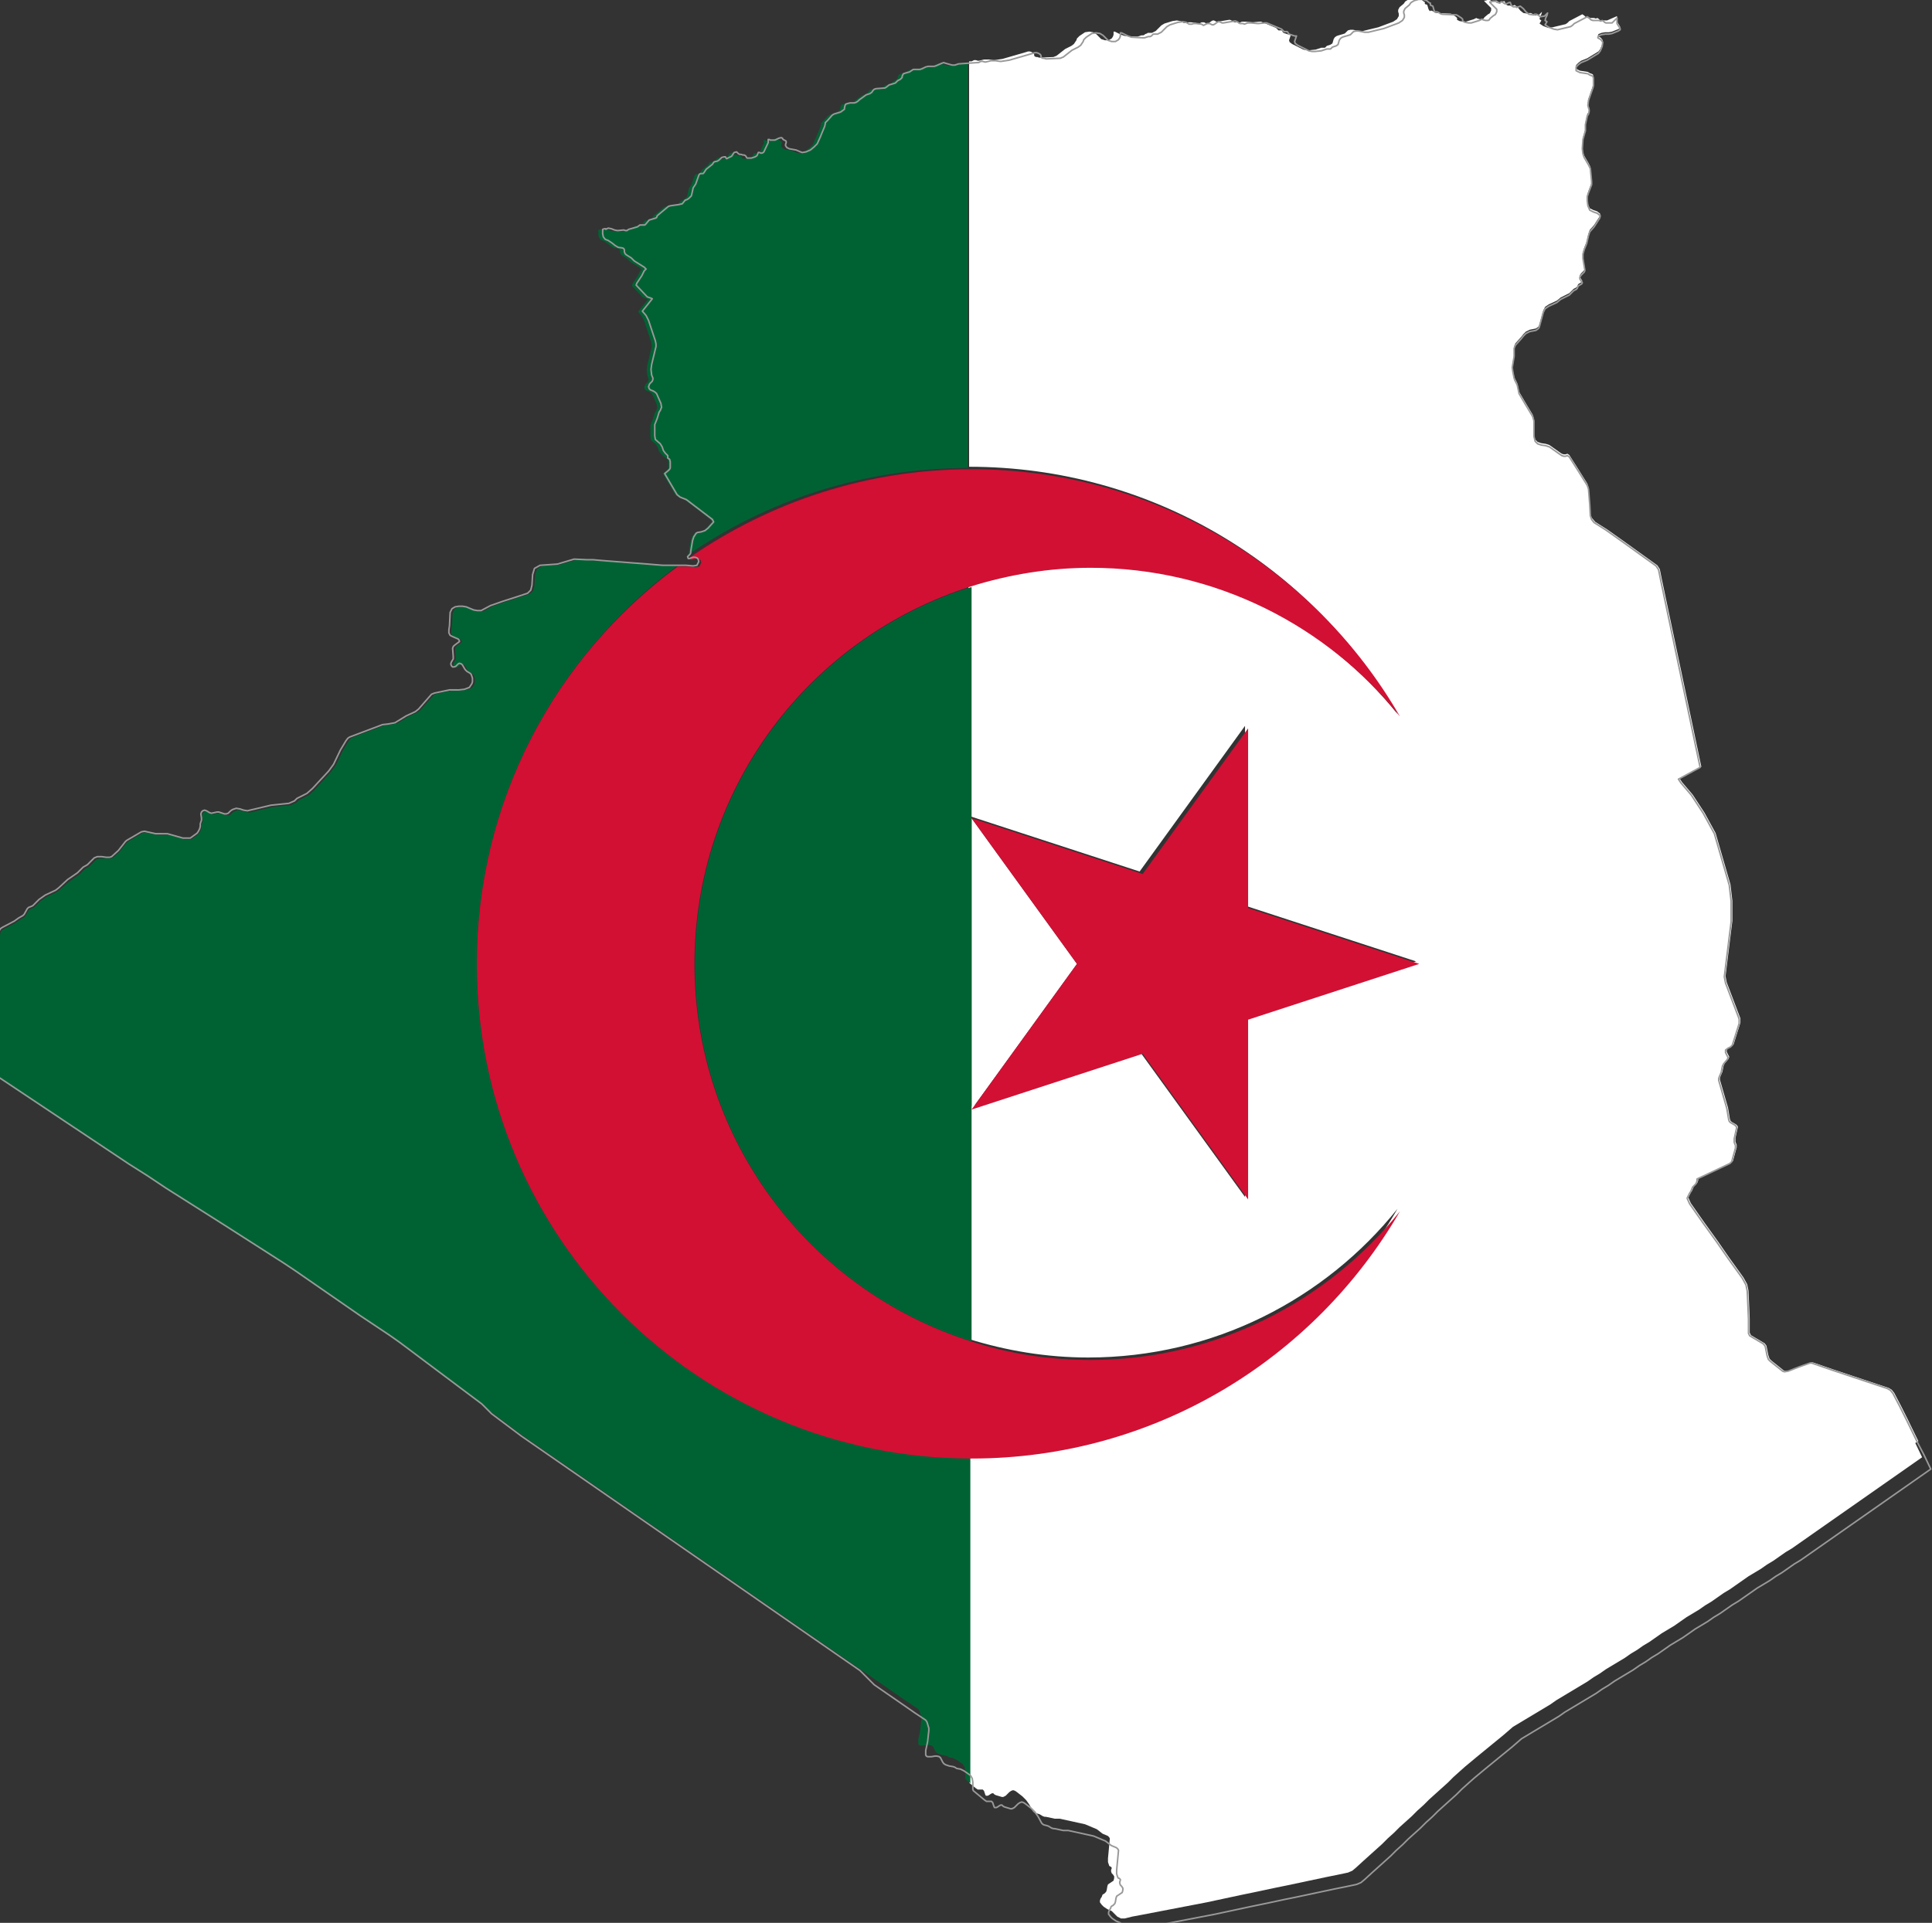 <?xml version="1.0" encoding="utf-8"?>

<svg version="1.2" baseProfile="tiny" id="Layer_1" xmlns="http://www.w3.org/2000/svg" xmlns:xlink="http://www.w3.org/1999/xlink"
	 x="0px" y="0px" viewBox="0 0 311.6 310.2" xml:space="preserve">
<rect x="0" y="0" width="311.6" height="310.2" fill="#333333" stroke="none"/>
<g id="Algeria">
	<g>
		<polygon fill="#FFFFFF" points="173.7,155.5 156.7,132 156.7,179 		"/>
		<path fill="#FFFFFF" d="M309.4,232.5l-1.7-3.5l-1.1-2.2l-1.1-2.1l-0.4-0.5l-0.5-0.3l-5.4-1.8l-3.6-1.2l-2.9-1l-0.3-0.1h-0.3
			l-1.7,0.6l-1.8,0.7l-0.6,0.1l-0.3-0.1l-2-1.6l-0.3-0.3l-0.2-0.6l-0.3-1.5l-0.3-0.4l-2.2-1.3l-0.2-0.4v-2.3l-0.1-2.3l-0.1-2.2
			l-0.2-1l-0.6-1.1l-2.3-3.2l-1.8-2.6l-2.3-3.2l-2.1-3l-0.4-0.9l0.4-0.8l0.2-0.3l0.3-0.7l0.5-0.5l0.1-0.2l0.1-0.3v-0.3l5.3-2.5
			l0.3-0.3l0.6-2.2v-0.4l-0.2-0.5v-0.6l0.4-1.8l-0.1-0.2l-0.2-0.2l-0.7-0.4l-0.2-0.2l-0.1-0.3l-0.3-1.8l-1.3-4.5v-0.3l0.1-0.3
			l0.3-0.7l0.2-1l0.2-0.4l0.6-0.7l0.1-0.3l-0.2-0.4l-0.2-0.4v-0.4l0.4-0.3l0.4-0.2l0.3-0.3l1.1-3.5v-0.7l-2.2-5.8l-0.2-1l1.1-8.9
			v-3.3l-0.3-2.6l-2.4-8.3l-1.8-3.3l-1.9-2.9l-1.7-2l-0.4-0.6l3.5-1.9l-0.4-1.9l-0.4-1.9l-0.4-1.9l-0.4-1.9l-0.4-1.9l-0.4-1.9
			l-0.4-1.9l-0.4-1.9l-0.4-1.9l-0.4-1.9l-0.4-1.9l-0.4-1.9l-0.4-1.9l-0.4-1.9l-0.4-1.9l-0.4-1.9l-0.3-1.5l-0.2-0.3l-0.2-0.3
			l-2.5-1.8l-3.2-2.3l-2.4-1.7l-1.9-1.2l-0.6-0.7l-0.2-0.6l-0.1-1.8l-0.2-2.5L256,78l-1.5-2.4l-1.4-2.2l-0.3-0.2l-0.3,0.1h-0.3
			l-0.3-0.1l-0.3-0.2l-1.7-1.2l-0.6-0.2l-0.7-0.1l-0.6-0.2l-0.4-0.4l-0.2-0.8v-2.5l-0.2-0.7l-1.2-2l-1-1.7l-0.1-0.5l-0.2-0.9
			l-0.4-0.8l-0.1-0.3l-0.2-1l-0.1-0.7l0.3-1.8v-1.3l0.2-0.5l0.9-1l0.4-0.5l0.4-0.4l0.6-0.3l1-0.2l0.3-0.2l0.2-0.2l0.1-0.3l0.6-2.2
			l0.3-0.6l0.6-0.4l1.3-0.6l0.6-0.5l1.4-0.7l0.7-0.7l0.4-0.2l0.1-0.1l0.1-0.1l0.1-0.3l0.1-0.1l0.5-0.3l0.1-0.2l-0.4-0.6v-0.3
			l0.2-0.3l0.5-0.5l0.1-0.2v-0.2l-0.3-1.8v-0.7l0.2-0.7l0.4-1l0.3-1.3l0.2-0.6l0.7-0.8l0.9-1.4l0.1-0.4l-0.5-0.4l-0.6-0.2l-0.6-0.3
			l-0.3-0.7l-0.1-0.8v-0.7l0.2-0.6l0.5-1.3V29l-0.2-2.1l-0.3-0.6l-0.7-1.2l-0.2-0.6l-0.1-0.8l0.1-1.5l0.4-1.4v-1l0.3-1.4l0.2-0.3
			l0.1-0.4v-0.3l-0.1-0.3l-0.1-0.4l0.1-0.8l0.7-2l0.1-0.4v-0.8v-0.4l-0.1-0.3l-0.2-0.1l-0.3-0.1l-0.3-0.2l-1.3-0.2l-0.6-0.3v-0.6
			l0.4-0.4l0.4-0.3l1-0.4l1.8-1.1l0.3-0.4l0.3-0.7l0.1-0.7l-0.3-0.4l-0.5-0.3l0.1-0.3l0.5-0.2l0.6-0.1h0.6l0.5-0.1l1-0.4l0.3-0.2
			V4.3l-0.5-0.8V3.3V3.1V2.6l-1.6,0.7h-0.5h-0.5L258,3.2L257.8,3l-0.2-0.1L257.4,3l-0.3-0.1h-0.3h-0.7l-0.3-0.1l-0.3-0.3l-0.3-0.2
			l-2.1,1.1l-0.3,0.3l-0.3,0.2l-2.1,0.5l-0.7,0.1l-0.8-0.3l-0.6-0.4l0.3-0.5l-0.3-0.2l0.1-0.4l0.2-0.4l0.1-0.4L248.6,2l-0.3,0.3
			l-0.1,0.1l-0.7,0.1l-0.1-0.1l-0.1-0.1l-0.2-0.1l-0.2-0.1h-0.2h-0.1l-0.1,0.1h-0.1l-0.7-0.1l-0.5-0.4l-0.4-0.5l-0.5-0.4L244,0.9
			L243.7,1l-0.1-0.1h-0.1h-0.3L243,0.8l-0.1-0.1l-0.1-0.2l-0.1-0.2V0.2l0,0h-0.2l-0.4,0.2H242h-0.2l-0.3-0.2l-0.1-0.1h-0.1h-0.1
			l-0.1,0.1L241,0.3h-0.1l-0.1-0.1h-0.1h-0.1L240.3,0h-0.2h-0.2l-0.3,0.1h-0.2v0.1l0.4,0.4l0.6,0.6l0.1,0.1v0.2v0.2l-0.1,0.2
			l-0.1,0.2l-0.1,0.1L240,2.3l-0.6,0.5L239.3,3l-0.2,0.1h-0.4L238.3,3l-0.2-0.1l-0.4,0.2l-1.3,0.4H236l-0.6-0.1L235,3.2V2.9
			l-0.2-0.2l-0.3-0.2l-0.3-0.2L234,2.2l-2.3-0.1L231.4,2l-0.3-0.2l-0.3-0.1l-0.2,0.1l-0.2-0.3l-0.2-0.7L230,0.7h-0.1l-0.1-0.1V0.5
			V0.3h-0.1l-0.5-0.4l-0.6-0.2h-0.7l-0.7,0.2l-0.5,0.3l-0.1,0.1l-0.2,0.3l-0.6,0.5l-0.1,0.1l-0.2,0.4v0.3l0.1,0.3v0.4l-0.3,0.5
			l-0.6,0.4l-2.4,0.9L219.8,5h-0.6l-1-0.2h-0.4l-0.4,0.1l-0.5,0.5l-0.3,0.1l-0.7,0.2l-0.3,0.1L215.3,6l-0.2,0.3L214.9,7l-0.3,0.2
			L214,7.4l-0.1,0.1l-0.2,0.2h-0.1h-0.5L212.2,8l-1,0.1h-0.5L210.2,8l-1.8-0.9L208,6.8l-0.1-0.3l0.3-0.9h-0.3l-0.3-0.1l-0.3-0.1
			L207,5.3l-0.1-0.1L206.8,5l-0.1-0.1h-0.1h-0.2h-0.2l-0.1-0.1l-0.3-0.3l-2.4-1h-0.3L202,3.6l-1.1-0.1h-0.6l-0.5,0.2l-0.2-0.1h-0.5
			l-0.2-0.1l-0.1-0.1l-0.2-0.1l-0.2-0.1h-0.2l-1.8,0.3h-0.2l-0.4-0.2h-0.2l-0.2,0.1L195,3.7l-0.2,0.1h-0.2l-0.4-0.2H194h-0.2
			l-0.6,0.3l-0.3-0.2l-0.8-0.1h-0.5l-0.3,0.1h-0.2h-0.2l-0.5-0.3l-0.6-0.1l-0.7,0.1l-1.3,0.4l-0.5,0.3L186.4,5l-0.6,0.3h-0.2h-0.3
			h-0.2L185,5.4l-0.3,0.1l-0.1,0.1l-0.2,0.1h-0.3l-0.6,0.2h-0.3l-1.8-0.1l-0.6-0.2l-1-0.5h-0.2v0.5l-0.1,0.3l-0.2,0.3l-0.5,0.3h-0.6
			l-0.6-0.2l-0.4-0.4l-0.4-0.4l-0.5-0.3l-0.6-0.1L175,5.2l-0.9,0.6l-0.4,0.4l-0.1,0.3l-0.4,0.6l-0.4,0.3l-1,0.5L170.4,9l-0.5,0.2
			l-2.2,0.1h-0.1l-0.3-0.1h-0.2l-0.2-0.1L166.8,9V8.8l-0.1-0.2l-0.3-0.2l-0.3-0.1h-0.3l-0.3,0.1l-3.8,1.1l-1.3,0.2h-0.2l-0.7-0.1
			h-0.8l-0.8,0.2h-0.2l-0.3-0.1h-0.1h-0.2l-0.4,0.2h-0.2h-0.2v65.4c29.6,0,55.3,16.1,69.1,39.9c-11.7-14.6-29.7-24-49.9-24
			c-6.7,0-13.2,1-19.3,3v37.4l27.6,9l17-23.5v29l27.6,9l-27.6,9v29l-17-23.5l-27.6,9V216c6.1,1.9,12.6,3,19.3,3
			c20.2,0,38.2-9.4,49.9-24c-13.8,23.9-39.6,39.9-69.1,39.9v52.7l1.1,0.9l0.3,0.2h0.3h0.3h0.2l0.2,0.2l0.1,0.3l0.1,0.3l0.1,0.2h0.3
			l0.2-0.1l0.3-0.2l0.2-0.1h0.2l0.1,0.1l0.1,0.1l0.2,0.1l1,0.3h0.2l0.4-0.2l0.6-0.6l0.3-0.2l0.3-0.1l0.3,0.1l0.3,0.2l0.9,0.7
			l0.6,0.6l0.5,0.7l0.6,1.1l0.2,0.2l0.2,0.1l0.4,0.1l0.3,0.1l0.5,0.3l0.3,0.1h0.2l1.4,0.3h0.8l4.1,0.9l1.9,0.8l0.9,0.7l0.2,0.1
			l0.5,0.2l0.2,0.1l0.2,0.2l0.1,0.2l-0.3,3.2v0.6l0.2,0.6l0.1,0.1h0.1l0.1,0.1l0.1,0.1v0.1l-0.1,0.3v0.2l0.1,0.3l0.2,0.2l0.2,0.3
			v0.3l-0.1,0.4l-0.3,0.2l-0.3,0.2l-0.3,0.2l-0.1,0.3l-0.1,0.6l-0.1,0.3l-0.3,0.3l-0.2,0.1l-0.1,0.1l-0.1,0.3l-0.2,0.3l-0.1,0.3v0.3
			l0.3,0.4l0.3,0.3l0.3,0.2l0.3,0.2l0.7,0.3l0.9,0.9l0.4,0.2l0.2,0.1h0.2h0.4l1.2-0.3l0,0l1.6-0.3l2.6-0.5l2.6-0.5l2.6-0.5l2.6-0.5
			l2.8-0.6l2.8-0.6l2.9-0.6l2.8-0.6l1.5-0.3l3.3-0.7l3.3-0.7l1.5-0.3l1.9-0.4l0.7-0.3l0.6-0.5l1.2-1.1l1-0.9l1-0.9l1-0.9l0.9-0.9
			l1-0.9l0.9-0.9l1-0.9l1-0.9l0.9-0.9l1-0.9l0.9-0.9l1-0.9l1-0.9l1-0.9l0.9-0.9l1-0.9l0.9-0.8l0.6-0.5l1.2-1l1.1-0.9l1.1-0.9
			l1.1-0.9l1.1-0.9l1.5-1.3l2-1.2l1-0.6l1-0.6l1-0.6l1-0.6l1-0.7l1-0.6l1-0.6l1-0.6l1-0.6l1-0.6l1-0.7l1-0.6l1-0.7l1-0.6l1-0.6
			l1-0.6l1-0.7l1-0.6l1-0.7l1-0.6l1-0.7l1-0.7l1-0.6l1-0.6l1-0.7l1-0.7l1-0.6l1-0.6l1-0.7l1-0.6l1-0.7l1-0.7l1-0.6l1-0.7l1-0.7
			l1-0.7l1-0.6l1-0.6l1-0.7l1-0.6l1-0.7l1-0.7l1-0.6l1-0.7l1-0.7l1-0.7l1-0.7l1-0.7l1-0.7l1-0.7l1-0.7l1-0.7l1-0.7l1-0.7l1-0.7
			l1-0.7l1-0.7l1-0.7l1-0.7l1-0.7l1-0.7l1-0.7l1-0.7l1-0.7l-1.1-2.3L309.4,232.5z"/>
		<path fill="#006233" d="M156.7,10.2l-2.8,0.2l-0.6,0.2h-0.4l-0.4-0.1l-0.7-0.2l-0.3-0.1l-0.3,0.1l-0.9,0.4l-0.3,0.1h-0.3H149
			l-0.4,0.1l-0.6,0.3l-0.3,0.1h-1.1l-0.6,0.4l-0.7,0.2L145,12l-0.1,0.2l-0.1,0.2v0.2l-0.1,0.1l-0.2,0.2l-0.4,0.2l-0.2,0.2l-0.2,0.2
			l-1,0.3l-0.5,0.4l-0.2,0.1l-1.4,0.1l-0.3,0.1l-0.2,0.2l-0.2,0.3l-0.3,0.2l-0.6,0.2l-1.1,0.8l-0.2,0.2l-0.3,0.2l-0.3,0.1h-0.7
			l-0.4,0.1l-0.3,0.1l-0.1,0.2l-0.1,0.4v0.2l-0.1,0.1l-0.3,0.2l-0.1,0.1l-0.2,0.1l-1,0.3l-0.3,0.2l-0.7,0.8l-0.1,0.1l-0.1,0.1
			l-0.1,0.1l-0.1,0.1v0.2l-0.1,0.4l-0.5,1.2l-0.2,0.5l-0.5,1.1l-0.5,0.5l-0.6,0.5l-0.7,0.3l-0.6,0.1l-0.3-0.1l-0.7-0.3l-1.1-0.2
			l-0.4-0.2l-0.2-0.3v-0.2l0.1-0.3v-0.2l-0.1-0.1l-0.2-0.1l-0.2-0.1l-0.1-0.2l-0.2-0.1l-0.4,0.1l-0.6,0.3h-0.2h-0.3h-0.2h-0.1
			l-0.1-0.1h-0.1h-0.1v0.1v0.1v0.1l0,0v0.2l-0.7,1.5l-0.1,0.1l-0.2,0.1H122l-0.2-0.1h-0.2l-0.2,0.5l-0.3,0.2l-0.3,0.1l-0.3,0.1h-0.6
			h-0.1l-0.1-0.1l-0.1-0.2l-0.1-0.1l-0.2-0.1h-0.2l-0.3-0.1h-0.2l-0.2-0.1l-0.1-0.1l-0.1-0.1l-0.1-0.1l-0.4,0.1l-0.4,0.6l-0.6,0.3
			l-0.2,0.1l-0.1-0.1l-0.1-0.2h-0.2l-0.4,0.1l-0.2,0.2l-0.2,0.2l-0.3,0.2l-0.5,0.1l-0.1,0.1l-0.2,0.3l-0.5,0.4l-0.5,0.4l-0.4,0.6
			l-0.1,0.1h-0.4l-0.2,0.1l-0.1,0.2l-0.5,1.4l-0.2,0.3l-0.2,0.3l-0.2,0.9l-0.1,0.4l-0.2,0.2l-0.2,0.2l-0.3,0.2l-0.3,0.1l-0.4,0.5
			l-0.1,0.1h-0.1l-0.4,0.1l-1.4,0.2l-0.3,0.1l-1.8,1.5l-0.1,0.3l-0.2,0.1l-1,0.3l-0.5,0.6l-0.2,0.2h-0.2h-0.5h-0.1l-0.4,0.3
			l-1.4,0.4l-0.3,0.2h-0.1h-0.1l-0.3-0.1l-1,0.1l-0.5-0.1L97.9,37l-0.5-0.1L97,37.1V37l0,0h-0.1h-0.1l-0.3,0.1v0.7l0.1,0.5l0.3,0.4
			l0.5,0.2l0.6,0.4l0.5,0.4L99,40l0.7,0.1l0.2,0.1l0.1,0.2v0.3l0.1,0.3l0.2,0.2l0.8,0.5l0.5,0.5l1.6,1l0.3,0.3l-0.1,0.1l-0.2,0.2
			l-0.4,0.8l-0.8,1.2l-0.1,0.3l1.8,1.9l0.6,0.2l0.2,0.1l-1.6,2l0.6,0.7l0.4,0.8l1.1,3.3l0.1,0.5V56l-0.7,2.9l-0.1,0.8l0.1,0.9
			l0.2,0.5v0.2l-0.1,0.3l-0.2,0.2l-0.2,0.2l-0.1,0.2l-0.1,0.3l0.1,0.3l0.2,0.2l0.5,0.2l0.3,0.2l0.2,0.2l0.7,1.6l0.1,0.6l-0.2,0.5
			l-0.2,0.3l-0.3,1l-0.2,0.5l-0.2,0.5v1.8L105,71l0.8,0.7l0.3,0.5l0.2,0.6l0.3,0.4l0.4,0.4l0.4,0.3l0.3,0.2l0.1,0.4v0.4v0.4v0.2
			l-0.1,0.2l-0.1,0.1l-0.1,0.1l-0.6,0.5l2,3.4l0.5,0.4l1,0.4l4.2,3.2l0.2,0.4l-0.9,1l-0.5,0.4l-0.6,0.2l-0.6,0.1L112,86l-0.2,0.3
			l-0.2,0.3l-0.2,0.6l-0.3,1.8v0.1v0.1l-0.1,0.2l-0.1,0.1l-0.2,0.2l0,0c12.9-9,28.6-14.2,45.4-14.2V10.2H156.7z"/>
		<path fill="#006233" d="M112.1,155.5c0,28.6,18.7,52.7,44.6,60.9V179v-46.9V94.7C130.9,102.8,112.1,126.9,112.1,155.5z"/>
		<path fill="#006233" d="M76.9,155.5c0-26.3,12.7-49.6,32.3-64.2l0,0h-0.9h-1l-1.2-0.1l-1.2-0.1l-1.3-0.1l-1.3-0.1l-1.3-0.1
			l-1.3-0.1l-1.3-0.1l-1.2-0.1l-1.1-0.1h-1L93,90.3l-2.7,0.8l-2.8,0.2l-0.9,0.5l-0.3,1l-0.1,1.7L86,95.3l-0.5,0.5L84,96.3l-2.5,0.8
			l-2,0.7L78,98.6h-0.6l-0.6-0.1L75.6,98L75,97.9h-0.6L73.8,98l-0.5,0.3L73,98.9l-0.1,2.1l-0.1,0.7v0.5l0.2,0.4l0.4,0.2l0.7,0.3
			l0.2,0.1l0.1,0.1l0.1,0.2v0.1l-0.8,0.6l-0.2,0.2l-0.1,0.3l0.1,1.3v0.4l-0.3,0.5l-0.1,0.3l0.1,0.3l0.2,0.2h0.2l0.3-0.1l0.4-0.4
			l0.2-0.1l0.3,0.1l0.2,0.2l0.4,0.7l0.3,0.3l0.5,0.3l0.2,0.2l0.1,0.3l0.1,0.3v0.3v0.3l-0.1,0.3l-0.4,0.6l-0.8,0.3l-0.9,0.1h-1.5
			l-2.4,0.5l-0.5,0.2l-2.1,2.4l-0.5,0.4l-1.5,0.7l-1.8,1.1l-1.1,0.2l-0.9,0.1l-5.3,2l-0.3,0.2l-0.3,0.4l-0.9,1.5l-1.1,2.3l-0.8,1.1
			l-2.7,3l-0.9,0.8l-1.6,0.8l-0.4,0.4l-0.9,0.4l-2.9,0.3l-3.8,0.9l-0.6-0.1l-0.6-0.2l-0.6-0.1l-0.6,0.2l-0.3,0.2l-0.2,0.2l-0.2,0.2
			l-0.4,0h-0.3l-0.9-0.3h-0.3l-0.9,0.2l-0.3-0.1l-0.5-0.3l-0.3-0.1l-0.3,0.1l-0.2,0.2l-0.1,0.3l0.1,0.7v0.3l-0.2,0.6v0.4l-0.1,0.4
			l-0.2,0.4l-0.2,0.3l-1.1,0.8h-1.2l-2.5-0.7h-1.9l-1.8-0.4l-0.5,0.1l-2.4,1.4l-0.2,0.2l-1.1,1.4l-1.1,1l-0.3,0.1h-0.3h-0.3h-0.6H16
			l-0.5,0.2l-0.9,0.9l-0.2,0.2l-0.7,0.4l-0.9,0.9l-1.6,1.1l-1.5,1.3l-0.5,0.4l-1.7,0.8l-1,0.7l-1,1l-0.2,0.1l-0.5,0.2l-0.2,0.2
			l-0.5,0.9L3.9,148l-0.7,0.4l-0.7,0.5l-1.9,1l-0.3,0.2l-0.2,0.3L0,150.9v0.8v1v1v1v1v1v1v1v1v1v1v1v1v1v1v1v1v1.6v1.6v1.6v1.6l3,2
			l3,2l3,2l3,2l3,2l3,2l3,2l3,1.9l3,2l3,1.9l3,1.9l3,1.9l2.5,1.6l2.5,1.6l2.5,1.6l2.5,1.6l1.8,1.2l2.6,1.8l2.6,1.8l2.6,1.8l2.6,1.8
			l0,0l0,0l1.2,0.8l1.2,0.8l1.2,0.8l1.2,0.8l1.7,1.2l1.2,0.9l1.2,0.9l1.2,0.9l1.2,0.9l1.2,0.9l1.2,0.9l1.2,0.9l1.2,0.9l1.2,0.9
			l1.2,0.9l1.2,0.9l1.2,0.9l1.2,0.9l1.2,0.9l1.2,0.9l1.2,0.9l1.3,0.9l1.3,0.9l1.3,0.9l1.3,0.9l1.3,0.9l1.3,0.9l1.3,0.9l1.3,0.9
			l1.3,0.9l1.3,0.9l1.3,0.9l1.3,0.9l1.3,0.9l1.3,0.9l1.3,0.9l1.3,0.9l1.3,0.9l1.3,0.9l1.3,0.9l1.3,0.9l1.3,0.9l1.3,0.9l1.3,0.9
			l1.3,0.9l1.3,0.9l1.3,0.9l1.3,0.9l1.3,0.9l1.3,0.9l1.3,0.9l1.3,0.9l1.3,0.9l1.3,0.9l1.3,0.9l1.3,0.9l1.3,0.9l1.3,0.9l1.3,0.9
			l1.3,0.9l1.3,0.9l1.3,0.9l1.3,0.9l1.3,0.9l1.3,0.9l1.3,0.9l1.3,0.9l1.3,0.9l1.3,0.9l1.8,1.2l0.2,0.3l0.3,1v0.4l-0.2,1.8l-0.3,1.4
			v0.3v0.4l0.1,0.2l0.2,0.1h0.3h0.3l0.6-0.1h0.3l0.4,0.1l0.2,0.2l0.3,0.6l0.2,0.3l0.3,0.2l0.6,0.2l0.6,0.1l0.3,0.1l0.3,0.2l0.6,0.1
			l0.6,0.3l1,0.7l0.3,0.5l0.1,0.6v1.2l0.1,0.2l0.7,0.6V235C112.6,235.3,76.9,199.6,76.9,155.5z"/>
		<path fill="#D21034" d="M76.9,155.5c0,44.1,35.7,79.8,79.8,79.8c29.6,0,55.3-16.1,69.1-39.9c-11.7,14.6-29.7,24-49.9,24
			c-6.7,0-13.2-1-19.3-3c-25.8-8.2-44.6-32.3-44.6-60.9s18.7-52.7,44.6-60.9c6.1-1.9,12.6-3,19.3-3c20.2,0,38.2,9.4,49.9,24
			c-13.8-23.9-39.6-39.9-69.1-39.9c-16.9,0-32.5,5.3-45.4,14.2V90l0.1,0.3h0.2l0.6-0.2h0.3l0.3,0.1l0.2,0.2l0.1,0.4l-0.3,0.6
			l-0.6,0.1l-1.1-0.1H111h-0.4H110h-0.7C89.6,105.9,76.9,129.2,76.9,155.5z"/>
		<polygon fill="#D21034" points="156.7,179 184.3,170 201.3,193.5 201.3,164.5 228.9,155.5 201.3,146.5 201.3,117.5 184.3,141
			156.7,132 173.7,155.5 		"/>
	</g>
	<path vector-effect="none" fill="none" stroke="#999999" stroke-width="0.25" stroke-linecap="round" stroke-linejoin="round" d="
		M260.8,2.9v0.5v0.2v0.2l0.5,0.8v0.2L261,5l-1,0.4l-0.5,0.1h-0.6l-0.6,0.1l-0.5,0.2l-0.1,0.3l0.5,0.3l0.3,0.4l-0.1,0.7l-0.3,0.7
		l-0.3,0.4L256,9.7l-1,0.4l-0.4,0.3l-0.4,0.4v0.6l0.6,0.3l1.3,0.2l0.3,0.2l0.3,0.1l0.2,0.1l0.1,0.3V13v0.8l-0.1,0.4l-0.7,2l-0.1,0.8
		l0.1,0.4l0.1,0.3V18l-0.1,0.4l-0.2,0.3l-0.3,1.4v1l-0.4,1.4l-0.1,1.5l0.1,0.8l0.2,0.6l0.7,1.2l0.3,0.6l0.2,2.1v0.5l-0.5,1.3
		l-0.2,0.6v0.7l0.1,0.8l0.3,0.7l0.6,0.3l0.6,0.2l0.5,0.4l-0.1,0.4l-0.9,1.4l-0.7,0.8l-0.2,0.6l-0.3,1.3l-0.4,1l-0.2,0.7v0.7l0.3,1.8
		v0.2l-0.1,0.2l-0.5,0.5l-0.2,0.3V45l0.4,0.6l-0.1,0.2l-0.5,0.3l-0.1,0.1l-0.1,0.3l-0.1,0.1l-0.1,0.1l-0.4,0.2l-0.7,0.7l-1.4,0.7
		l-0.6,0.5l-1.3,0.6l-0.6,0.4l-0.3,0.6l-0.6,2.2l-0.1,0.3l-0.2,0.2l-0.3,0.2l-1,0.2l-0.6,0.3l-0.4,0.4l-0.4,0.5l-0.9,1l-0.2,0.5v1.3
		l-0.3,1.8L244,60l0.2,1l0.1,0.3l0.4,0.8l0.2,0.9l0.1,0.5l1,1.7l1.2,2l0.2,0.7v2.5l0.2,0.8l0.4,0.4l0.6,0.2l0.7,0.1l0.6,0.2l1.7,1.2
		l0.3,0.2l0.3,0.1h0.3l0.3-0.1l0.3,0.2l1.4,2.2l1.5,2.4l0.2,0.6l0.2,2.5l0.1,1.8l0.2,0.6l0.4,0.5l1.9,1.2l2.4,1.7l3.2,2.3l2.5,1.8
		l0.2,0.3l0.2,0.3l0.3,1.5l0.4,1.9l0.4,1.9l0.4,1.9l0.4,1.9l0.4,1.9l0.4,1.9l0.4,1.9l0.4,1.9l0.4,1.9l0.4,1.9l0.4,1.9l0.4,1.9
		l0.4,1.9l0.4,1.9l0.4,1.9l0.4,1.9l-3.5,1.9l0.4,0.6l1.7,2l1.9,2.9l1.8,3.3l2.4,8.3l0.3,2.6v3.3l-1.1,8.9l0.2,1l2.2,5.8v0.7
		l-1.1,3.5l-0.3,0.3l-0.4,0.2l-0.4,0.3v0.4l0.2,0.4l0.2,0.4l-0.1,0.3l-0.6,0.7l-0.2,0.4l-0.2,1l-0.3,0.7l-0.1,0.3v0.3l1.3,4.5
		l0.3,1.8l0.1,0.3l0.2,0.2l0.7,0.4l0.2,0.2l0.1,0.2l-0.4,1.8v0.6l0.2,0.5v0.4l-0.6,2.2l-0.3,0.3l-5.3,2.5v0.3l-0.1,0.3l-0.1,0.2
		l-0.5,0.5l-0.3,0.7l-0.2,0.3l-0.4,0.8l0.4,0.9l2.1,3l2.3,3.2l1.8,2.6l2.3,3.2l0.6,1.1l0.2,1l0.1,2.2l0.1,2.3v2.3l0.2,0.4l2.2,1.3
		l0.3,0.4l0.3,1.5l0.2,0.6l0.3,0.3l2,1.6l0.3,0.1l0.6-0.1l1.8-0.7l1.7-0.6h0.3l0.3,0.1l2.9,1l3.6,1.2l5.4,1.8l0.5,0.3l0.4,0.5
		l1.1,2.1l1.1,2.2l1.7,3.5l1.1,2.1l1.1,2.3l-1,0.7l-1,0.7l-1,0.7l-1,0.7l-1,0.7l-1,0.7l-1,0.7l-1,0.7l-1,0.7l-1,0.7l-1,0.7l-1,0.7
		l-1,0.7l-1,0.7l-1,0.7l-1,0.7l-1,0.7l-1,0.7l-1,0.7l-1,0.7l-1,0.7l-1,0.6l-1,0.7l-1,0.7l-1,0.6l-1,0.7l-1,0.6l-1,0.6l-1,0.7l-1,0.7
		l-1,0.7l-1,0.6l-1,0.7l-1,0.7l-1,0.6l-1,0.7l-1,0.6l-1,0.6l-1,0.7l-1,0.7l-1,0.6l-1,0.6l-1,0.7l-1,0.7l-1,0.6l-1,0.7l-1,0.6l-1,0.7
		l-1,0.6l-1,0.6l-1,0.6l-1,0.7l-1,0.6l-1,0.7l-1,0.6l-1,0.6l-1,0.6l-1,0.6l-1,0.6l-1,0.7l-1,0.6l-1,0.6l-1,0.6l-1,0.6l-2,1.2
		l-1.5,1.3l-1.1,0.9l-1.1,0.9l-1.1,0.9l-1.1,0.9l-1.2,1l-0.6,0.5l-0.9,0.8l-1,0.9l-0.9,0.9l-1,0.9l-1,0.9l-1,0.9l-0.9,0.9l-1,0.9
		l-0.9,0.9l-1,0.9l-1,0.9l-0.9,0.9l-1,0.9l-0.9,0.9l-1,0.9l-1,0.9l-1,0.9l-1.2,1.1l-0.6,0.5l-0.7,0.3l-1.9,0.4l-1.5,0.3l-3.3,0.7
		l-3.3,0.7l-1.5,0.3l-2.8,0.6l-2.9,0.6l-2.8,0.6l-2.8,0.6l-2.6,0.5l-2.6,0.5l-2.6,0.5l-2.6,0.5l-1.6,0.3l0,0l-1.2,0.3h-0.4h-0.2
		l-0.2-0.1l-0.4-0.2l-0.9-0.9l-0.7-0.3l-0.3-0.2l-0.3-0.2l-0.3-0.3l-0.3-0.4v-0.3l0.1-0.3l0.2-0.3l0.1-0.3l0.1-0.1l0.2-0.1l0.3-0.3
		l0.1-0.3l0.1-0.6l0.1-0.3l0.3-0.2l0.3-0.2l0.3-0.2l0.1-0.4v-0.3l-0.2-0.3l-0.2-0.2l-0.1-0.3v-0.2l0.1-0.3v-0.1l-0.1-0.1l-0.1-0.1
		h-0.1l-0.1-0.1l-0.2-0.6v-0.6l0.3-3.2l-0.1-0.2l-0.2-0.2l-0.2-0.1l-0.5-0.2l-0.2-0.1l-0.9-0.7l-1.9-0.8l-4.1-0.9h-0.8l-1.4-0.3
		h-0.2l-0.3-0.1l-0.5-0.3l-0.3-0.1l-0.4-0.1l-0.2-0.1l-0.2-0.2l-0.6-1.1l-0.5-0.7l-0.6-0.6l-0.9-0.7l-0.3-0.2l-0.3-0.1l-0.3,0.1
		l-0.3,0.2l-0.6,0.6l-0.4,0.2H163l-1-0.3l-0.2-0.1l-0.1-0.1l-0.1-0.1h-0.2l-0.2,0.1l-0.3,0.2l-0.2,0.1h-0.3l-0.1-0.2l-0.1-0.3
		l-0.1-0.3l-0.2-0.2h-0.2h-0.3h-0.3l-0.3-0.2l-1.8-1.5l-0.1-0.2v-1.2l-0.1-0.6l-0.3-0.5l-1-0.7l-0.6-0.3l-0.6-0.1l-0.3-0.2l-0.3-0.1
		l-0.6-0.1l-0.6-0.2l-0.3-0.2l-0.2-0.3l-0.3-0.6l-0.2-0.2l-0.4-0.1h-0.3l-0.6,0.1h-0.3h-0.3l-0.2-0.1l-0.1-0.2v-0.4v-0.3l0.3-1.4
		l0.2-1.8v-0.4l-0.3-1l-0.2-0.3l-1.8-1.2l-1.3-0.9l-1.3-0.9l-1.3-0.9l-1.3-0.9l-1.3-0.9l-2.3-2.3l-1.3-0.9l-1.3-0.9l-1.3-0.9
		l-1.3-0.9l-1.3-0.9l-1.3-0.9l-1.3-0.9l-1.3-0.9l-1.3-0.9l-1.3-0.9l-1.3-0.9l-1.3-0.9l-1.3-0.9l-1.3-0.9l-1.3-0.9l-1.3-0.9l-1.3-0.9
		l-1.3-0.9l-1.3-0.9l-1.3-0.9l-1.3-0.9l-1.3-0.9l-1.3-0.9l-1.3-0.9l-1.3-0.9l-1.3-0.9l-1.3-0.9l-1.3-0.9l-1.3-0.9l-1.3-0.9l-1.3-0.9
		l-1.3-0.9l-1.3-0.9l-1.3-0.9l-1.3-0.9l-1.3-0.9l-1.3-0.9l-1.3-0.9l-1.3-0.9l-1.3-0.9l-1.3-0.9l-1.3-0.9l-1.2-0.9l-1.2-0.9l-1.2-0.9
		l-1.2-0.9l-1.6-1.6l-1.2-0.9l-1.2-0.9l-1.2-0.9l-1.2-0.9l-1.2-0.9l-1.2-0.9l-1.2-0.9l-1.2-0.9l-1.2-0.9l-1.2-0.9l-1.2-0.9l-1.7-1.2
		l-1.2-0.8l-1.2-0.8l-1.2-0.8l-1.2-0.8l0,0l0,0l0,0l-2.6-1.8l-2.6-1.8l-2.6-1.8l-2.6-1.8l-1.8-1.2l-2.5-1.6l-2.5-1.6l-2.5-1.6
		l-2.5-1.6l-3-1.9l-3-1.9l-3-1.9l-3-2l-3-1.9l-3-2l-3-2l-3-2l-3-2l-3-2l-3-2l-3-2v-1.6v-1.6V169v-1.6v-1v-1v-1v-1v-1v-1v-1v-1v-1v-1
		v-1v-1v-1v-1v-1v-1v-0.8l0.1-0.5l0.2-0.3l0.3-0.2l1.9-1l0.7-0.5l0.7-0.4l0.2-0.2l0.5-0.9l0.2-0.2l0.5-0.2l0.2-0.1l1-1l1-0.7
		l1.7-0.8l0.5-0.4l1.4-1.3l1.6-1.1l0.9-0.9l0.7-0.4l0.2-0.2l0.9-0.9l0.5-0.2h0.7l0.7,0.1h0.3h0.3l0.3-0.1l1.1-1l1.1-1.4l0.2-0.2
		l2.4-1.4l0.5-0.1l1.8,0.4H27l2.5,0.7h1.2l1.1-0.8l0.2-0.3l0.2-0.4l0.1-0.4v-0.4l0.2-0.6V132l-0.1-0.7l0.1-0.3l0.2-0.2l0.3-0.1
		l0.3,0.1l0.5,0.3l0.3,0.1L35,131h0.3l0.9,0.3h0.3l0.3-0.1L37,131l0.2-0.2l0.3-0.2l0.6-0.2l0.6,0.1l0.6,0.2l0.6,0.1l3.8-0.9l2.9-0.3
		l0.9-0.4l0.4-0.4l1.6-0.8l0.9-0.8l2.6-2.8l0.8-1.1l1.1-2.3l0.9-1.5l0.3-0.4l0.3-0.2l5.3-2l0.9-0.1l1.1-0.2l1.8-1.1l1.5-0.7l0.5-0.4
		l2.1-2.4l0.5-0.2l2.4-0.5H74l0.9-0.1l0.8-0.3l0.4-0.6l0.1-0.3v-0.3v-0.3l-0.1-0.3l-0.1-0.3l-0.2-0.2l-0.5-0.3L75,108l-0.4-0.7
		l-0.2-0.2l-0.3-0.1l-0.2,0.1l-0.4,0.4l-0.3,0.1H73l-0.2-0.2l-0.1-0.3l0.1-0.3l0.3-0.5v-0.4l-0.1-1.3l0.1-0.3l0.2-0.2l0.8-0.6v-0.1
		l-0.1-0.2l-0.1-0.1l-0.2-0.1l-0.7-0.3l-0.4-0.2l-0.2-0.4v-0.5l0.1-0.7l0.1-2.1l0.3-0.6l0.5-0.3l0.6-0.1h0.6l0.6,0.1l1.2,0.5
		l0.6,0.1h0.6l1.5-0.8l2-0.7l2.5-0.8l1.5-0.5l0.5-0.5l0.2-0.8l0.1-1.7l0.3-1l0.9-0.5l2.8-0.2l2.7-0.8l2.1,0.1h1l1.1,0.1l1.2,0.1
		l1.3,0.1l1.3,0.1l1.3,0.1l1.3,0.1l1.3,0.1l1.2,0.1l1.2,0.1h1h0.9h0.8h0.6h0.4h0.1l1.1,0.1l0.6-0.1l0.3-0.6l-0.1-0.4l-0.2-0.2
		l-0.3-0.1h-0.3l-0.6,0.2H111l-0.1-0.3l0.1-0.1l0.2-0.2l0.1-0.1l0.1-0.2v-0.1V89l0.3-1.8l0.2-0.6l0.2-0.3l0.2-0.3l0.2-0.1l0.6-0.1
		l0.6-0.2l0.5-0.4l0.9-1l-0.2-0.4l-4.2-3.2l-1-0.4l-0.5-0.4l-2-3.4l0.6-0.5l0.1-0.1l0.1-0.1l0.1-0.2v-0.2v-0.4v-0.4l-0.1-0.4
		l-0.3-0.2l0-0.4l-0.4-0.4l-0.3-0.4l-0.2-0.6l-0.3-0.5l-0.8-0.7l-0.1-0.6v-1.8l0.2-0.5l0.2-0.5l0.3-1l0.2-0.3l0.2-0.5l-0.1-0.6
		l-0.7-1.6l-0.2-0.2l-0.3-0.2l-0.5-0.2l-0.2-0.2l-0.1-0.3l0.1-0.3l0.1-0.2l0.2-0.2l0.2-0.2l0.1-0.3V61l-0.2-0.5l-0.1-0.9l0.1-0.8
		l0.7-2.9v-0.4l-0.1-0.5l-1.1-3.3l-0.4-0.8l-0.6-0.7l1.6-2l-0.2-0.1l-0.6-0.2l-1.8-1.9l0.1-0.3l0.8-1.2l0.4-0.8l0.2-0.2l0.1-0.1
		l-0.3-0.3l-1.6-1l-0.5-0.5l-0.8-0.5l-0.2-0.2l-0.1-0.3v-0.3l-0.1-0.2l-0.2-0.1l-0.7-0.1l-0.5-0.3l-0.5-0.4l-0.6-0.4l-0.5-0.2
		l-0.3-0.4l-0.1-0.5V37l0.3-0.1h0.1h0.1l0,0V37l0.4-0.2l0.5,0.1l0.5,0.2l0.5,0.1l1-0.1l0.3,0.1h0.1h0.1l0.3-0.2l1.4-0.4l0.4-0.3h0.1
		h0.5h0.2l0.2-0.2l0.5-0.6l1-0.3l0.2-0.1l0.1-0.3l1.8-1.5l0.3-0.1l1.4-0.2l0.4-0.1h0.1l0.1-0.1l0.4-0.5l0.3-0.1l0.3-0.2l0.2-0.2
		l0.2-0.2l0.1-0.4l0.2-0.9L112,30l0.2-0.3l0.5-1.4l0.1-0.2L113,28h0.4l0.1-0.1l0.4-0.6l0.5-0.4l0.5-0.4l0.2-0.3l0.1-0.1l0.5-0.1
		l0.3-0.2l0.2-0.2l0.2-0.2l0.4-0.1h0.2l0.1,0.2l0.1,0.1l0.2-0.1l0.6-0.3l0.4-0.6l0.4-0.1l0.1,0.1l0.1,0.1l0.1,0.1l0.2,0.1h0.2
		l0.3,0.1h0.2l0.2,0.1l0.1,0.1l0.1,0.2l0.1,0.1h0.1h0.6l0.3-0.1l0.3-0.1l0.3-0.2l0.2-0.5h0.2l0.2,0.1h0.2l0.2-0.1l0.1-0.1l0.7-1.5
		v-0.2l0,0v-0.1v-0.1v-0.1h0.1h0.1l0.1,0.1h0.1h0.2h0.3h0.2l0.6-0.3l0.4-0.1l0.2,0.1l0.1,0.2l0.2,0.1l0.2,0.1l0.1,0.1V23l-0.1,0.3
		v0.2l0.2,0.3l0.4,0.2l1.1,0.2l0.7,0.3l0.3,0.1l0.6-0.1l0.7-0.3l0.6-0.5l0.5-0.5l0.5-1.1l0.2-0.5l0.5-1.2l0.1-0.4v-0.2l0.1-0.1
		l0.1-0.1l0.1-0.1l0.1-0.1l0.7-0.8l0.3-0.2l1-0.3l0.2-0.1l0.1-0.1l0.3-0.2l0.1-0.1v-0.2l0.1-0.4l0.1-0.2l0.3-0.1l0.4-0.1h0.7
		l0.3-0.1l0.3-0.2l0.2-0.2l1.1-0.8l0.6-0.2l0.3-0.2l0.2-0.3l0.2-0.2l0.3-0.1l1.4-0.1l0.2-0.1l0.5-0.4l1-0.3l0.2-0.2l0.2-0.2l0.4-0.2
		l0.2-0.2l0.1-0.1v-0.2l0.1-0.2l0.1-0.2l0.3-0.1l0.7-0.2l0.6-0.4h1.1l0.3-0.1l0.6-0.3l0.4-0.1h0.7h0.3l0.3-0.1l0.9-0.4l0.3-0.1
		l0.3,0.1l0.7,0.2l0.4,0.1h0.4l0.6-0.2l3-0.2h0.2l0.4-0.2h0.2h0.1l0.3,0.1h0.2l0.8-0.2h0.8l0.7,0.1h0.2l1.3-0.2l3.8-1.1l0.3-0.1h0.3
		l0.3,0.1l0.3,0.2l0.1,0.2v0.2l0.1,0.1l0.2,0.1h0.2l0.3,0.1h0.1l2.2-0.1l0.5-0.2l1.4-1.1l1-0.5l0.4-0.3l0.4-0.6l0.1-0.3l0.4-0.4
		l0.9-0.6l0.7-0.1l0.6,0.1l0.5,0.3l0.4,0.4l0.4,0.4l0.6,0.2h0.6l0.5-0.3l0.2-0.3l0.1-0.3V5.3h0.2l1,0.5l0.6,0.2l1.8,0.1h0.3l0.6-0.2
		h0.3l0.2-0.1l0.1-0.1l0.1-0.1l0.1-0.1h0.2h0.3h0.2l0.6-0.3l0.9-0.9l0.5-0.3l1.3-0.4l0.7-0.1l0.6,0.1l0.5,0.3h0.2h0.2l0.3-0.1h0.5
		l0.8,0.1l0.3,0.2l0.6-0.3h0.2h0.2l0.4,0.2h0.2l0.2-0.1l0.4-0.3l0.2-0.1h0.2l0.4,0.2h0.2l1.8-0.3h0.2l0.2,0.1l0.2,0.1l0.1,0.1
		l0.2,0.1h0.5l0.2,0.1l0.5-0.2h0.6l1.1,0.1l1.1-0.1h0.3l2.4,1L207,5l0.1,0.1h0.2h0.2h0.1l0.1,0.1l0.1,0.2l0.1,0.1l0.3,0.1l0.3,0.1
		l0.3,0.1h0.3l-0.3,0.9l0.1,0.3l0.4,0.3l1.8,0.9l0.5,0.1h0.5l1-0.1l0.9-0.3h0.5h0.1l0.2-0.2l0.1-0.1l0.6-0.2l0.3-0.2l0.2-0.7
		l0.2-0.3l0.3-0.2l0.3-0.1l0.7-0.2l0.3-0.1l0.5-0.5l0.4-0.1h0.4l1,0.2h0.6l2.5-0.6l2.4-0.9l0.6-0.4l0.3-0.5V2.4l-0.1-0.3V1.8
		l0.2-0.4l0.1-0.1l0.6-0.5l0.2-0.3l0.1-0.1l0.5-0.3l0.7-0.2h0.7l0.6,0.2l0.5,0.4h0.1v0.2v0.1l0.1,0.1h0.1l0.2,0.1l0.2,0.7l0.2,0.3
		l0.2-0.1L232,2l0.3,0.2l0.3,0.1l2.3,0.1l0.2,0.1l0.3,0.2l0.3,0.2l0.2,0.2v0.3l0.4,0.2l0.6,0.1h0.4l1.3-0.4l0.4-0.2l0.2,0.1l0.4,0.1
		h0.4l0.2-0.1l0.1-0.2l0.6-0.5l0.2-0.1l0.1-0.1l0.1-0.2l0.1-0.2V1.7V1.5l-0.1-0.1l-0.6-0.6l-0.4-0.4V0.3h0.2l0.3-0.1h0.2h0.2
		l0.3,0.2h0.1h0.1l0.1,0.1h0.1l0.1-0.1l0.1-0.1h0.1h0.1l0.1,0.1l0.3,0.2h0.2h0.1l0.4-0.2h0.2l0,0v0.1l0.1,0.2l0.1,0.2l0.1,0.1
		l0.2,0.1h0.3h0.1l0.1,0.1l0.3-0.1l0.3-0.1l0.5,0.4l0.4,0.5l0.5,0.4l0.7,0.1h0.1l0.1-0.1h0.1h0.2l0.2,0.1l0.2,0.1l0.1,0.1l0.1,0.1
		l0.7-0.1l0.1-0.1l0.3-0.3l0.1-0.1l-0.1,0.4l-0.2,0.4l-0.1,0.4l0.3,0.2L249.2,4l0.6,0.4l0.8,0.3l0.6,0.1l2.1-0.5l0.3-0.2l0.3-0.3
		l2.1-1.1l0.3,0.2l0.3,0.3l0.3,0.1h0.7h0.3l0.3,0.1l0.2-0.1l0.2,0.1l0.2,0.2l0.2,0.1h0.5h0.5L260.8,2.9"/>
</g>
</svg>
